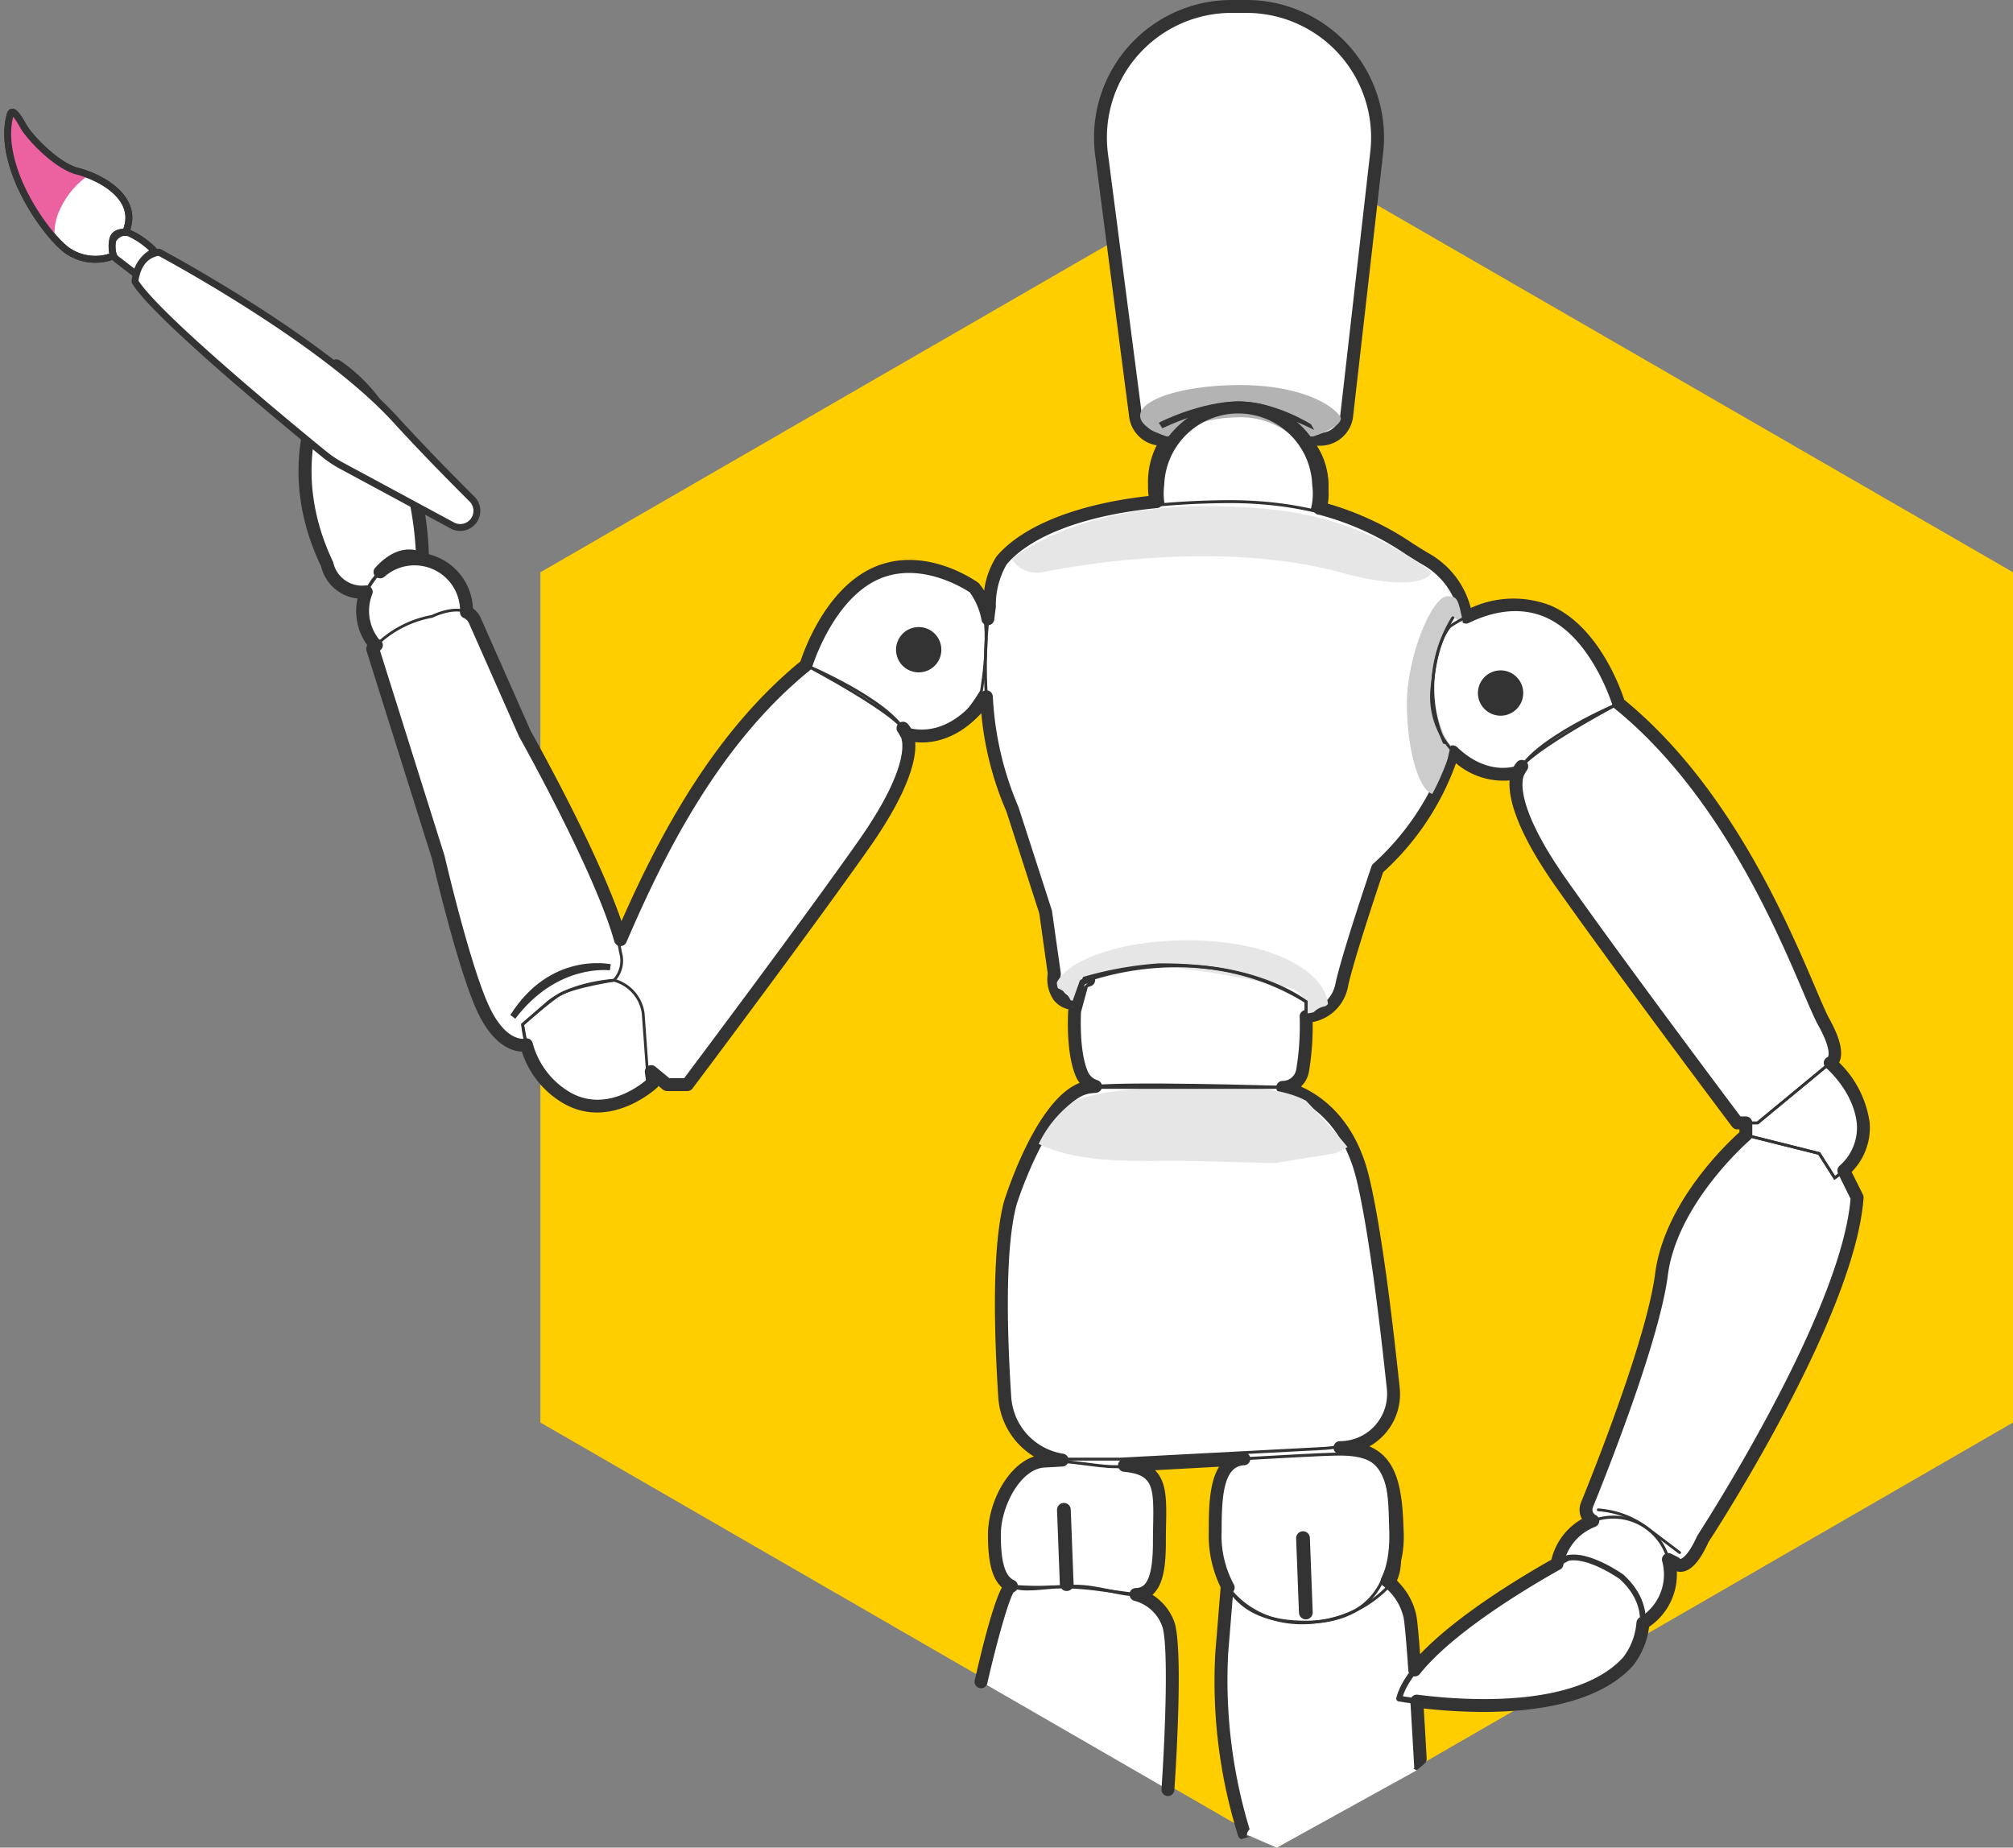 <svg id="Grupo_263" data-name="Grupo 263" xmlns="http://www.w3.org/2000/svg" xmlns:xlink="http://www.w3.org/1999/xlink" width="247.411" height="227.079" viewBox="0 0 247.411 227.079">
  <rect x="0" y="0" width="247.411" height="227.079" fill="#808080" stroke="none"/>
  <defs>
    <clipPath id="clip-path">
      <rect id="Rectángulo_111" data-name="Rectángulo 111" width="247.409" height="227.078" fill="none"/>
    </clipPath>
  </defs>
  <path id="Trazado_42405" data-name="Trazado 42405" d="M29.614,60.313V164.808l90.5,52.249,90.5-52.249V60.313l-90.5-52.249Z" transform="translate(36.804 10.022)" fill="#ffce00"/>
  <g id="Grupo_262" data-name="Grupo 262" transform="translate(0 0)">
    <g id="Grupo_261" data-name="Grupo 261" clip-path="url(#clip-path)">
      <path id="Trazado_42406" data-name="Trazado 42406" d="M122.778,219.5s1.2-17.474,0-20.448a5.78,5.78,0,0,0-3.907-3.51l-.056-.009c1.846-.11,2.918-1.469,2.913-6.462,0-5.748.834-8.893-4.246-9.413l14.61-.8c-3.461.17-3.5,5.031-3.5,8.891a13.182,13.182,0,0,0,1.6,6.926c-.078-.11-.123-.184-.123-.184l-.673,8.287a63.319,63.319,0,0,0,2.763,22.137l3.992,1.727,17.2-9.5.435-1.4s-.161-3.012-.381-6.565l-.036-.532c5.468.7,19.849,1.8,25.934-4.829a8.775,8.775,0,0,0,1.855-4.764l0,0a6.991,6.991,0,0,0,3.131-7.816h0l.841.433s1.31,1.653,3.414-3.005c0,0,17.884-27.351,18.936-41.927l-1.633-3.3a7.048,7.048,0,0,0,2.384-5.869c-.451-4.358-4.059-7.365-4.059-7.365s1.653-.6-.751-4.959S193.956,98.8,178.178,86.022c0,0-2.555-8.565-8.565-11.27-3.92-1.763-7.895-.46-10.191.659a9.968,9.968,0,0,0-4.934-7.132c-3.086-1.792-6.847-4.764-13.091-6.26l.022.025a6.273,6.273,0,0,0,.3-2.857,8.416,8.416,0,0,0-2.225-5.636H141.5a3.269,3.269,0,0,0,3.248-2.9l3.694-32.359A16.114,16.114,0,0,0,132.434.353H130.6a16.113,16.113,0,0,0-15.978,18.189L118.8,50.7a3.271,3.271,0,0,0,3.243,2.848h.843a8.026,8.026,0,0,0-1.763,5.636,5.481,5.481,0,0,0,.262,2.025c-9.153.886-15.994,3.573-19.046,7.215a10.444,10.444,0,0,0-1.5,5.712s-.087.536-.188,1.474a9.265,9.265,0,0,0-1.617-3.766s-6.161-4.508-12.172-1.8S78.3,81.314,78.3,81.314c-12.156,9.839-19.133,25.2-22.8,33.732C53.056,106.281,43.728,89.7,43.728,89.7L37.619,75.878a2.065,2.065,0,0,0-1.061-1.086l.013,0a6.381,6.381,0,0,0-5.416-6.459s.22-16.469-10.6-23.81c0,0-7.879,10.265-1.083,24.476A4.382,4.382,0,0,0,24.247,72.3a6.379,6.379,0,0,0,1.135,6.542l.161-.058c-.327.312-.507.516-.507.516l8.081,25.678s3.149,13.621,5.564,18.694,5.259,4.306,5.259,4.306l-.007-.034a10.749,10.749,0,0,0,5.114,6.628c5.345,2.911,10.422-1.933,10.422-1.933l-.191-1.379,1.936,1.6h2.5s14.127-18.784,21.641-29.453,5.259-13.674,5.259-13.674a4.937,4.937,0,0,0-.406-.68,1.922,1.922,0,0,1,.406.68s5.127,1.969,9.846-4.537a40.561,40.561,0,0,0,3.23,13.89l4.057,12.625,1.052,7.513s-.644,3.414,2.514,3.714l.942-2.662s.271-.112.758-.278l.018,0-.776.276-.942,3.456s-.361,5.026.893,7.87a2.672,2.672,0,0,0,1.662,1.474,10.034,10.034,0,0,0-1.011.123c-5.32,1.052-9.467,14.226-9.467,14.226-1.5,5.645-1.166,16.4-.677,23.89A8.324,8.324,0,0,0,109.763,179c-.675.04-1.391.081-2.191.121-3.461.17-6.132,5.224-6.132,9.083,0,3.97.733,5.645,2.1,6.289-1-.289-3.737,11.739-3.737,11.739M31.155,68.328a6.374,6.374,0,0,0-5.174,1.5c-.022.018-.04.04-.061.058,1.263-1.413,3.133-2.716,5.235-1.563M183.437,156.2c-1.018,7.895-7.276,23.686-9.162,28.324A1.542,1.542,0,0,0,175,186.48a7.027,7.027,0,0,0-4.4,5.286c-3.541,1.98-13.23,7.686-17.489,13.044-.2-2.922-.415-5.549-.581-6.542a7.635,7.635,0,0,0-2.812-4.412l0,0a12.091,12.091,0,0,0,1.24-6.114c-.184-6.172-.861-10.268-7.038-10.268a6.591,6.591,0,0,0,6.556-7.282c-.807-7.675-2.211-19.512-3.754-25.866-2.4-9.906-9.846-11.133-9.846-11.133a2.485,2.485,0,0,0,2.454-2.054,34.094,34.094,0,0,0,.431-6.661,4.757,4.757,0,0,0,4.358-3.757c.751-3.606,4.43-14.426,4.43-14.426a32.616,32.616,0,0,0,9.245-14.2l.013-.121c4.136,3.959,8.049,2.458,8.049,2.458a1.912,1.912,0,0,1,.4-.68,4.919,4.919,0,0,0-.4.68s-2.254,3.005,5.259,13.674,21.639,29.455,21.639,29.455h1.052v1.5s-9.166,7.814-10.369,17.131" transform="translate(20.766 0.439)" fill="#fff"/>
      <path id="Trazado_42407" data-name="Trazado 42407" d="M77.415,125.9h0a63.11,63.11,0,0,1-2.638-21.538L75.4,96.7a.793.793,0,0,0,.063-.911,12.567,12.567,0,0,1-1.483-6.515c0-4.178.209-7.942,2.714-8.1h.038a.793.793,0,0,0-.043-1.586l-.09,0-14.565.8A.793.793,0,0,0,62,81.973c3.523.359,3.654,1.738,3.564,6.462-.013.675-.027,1.4-.027,2.162,0,5.54-1.357,5.62-2.169,5.67a.769.769,0,0,0-.713.738.819.819,0,0,0,.657.839,4.964,4.964,0,0,1,3.331,3.03c.832,2.057.422,13.145-.056,20.1a.792.792,0,0,0,1.581.11c.126-1.808,1.182-17.745-.054-20.8a6.623,6.623,0,0,0-2.642-3.194c1.413-1.238,1.653-3.8,1.651-6.491,0-.756.011-1.465.025-2.128.058-2.9.1-5.271-1.361-6.69l7.881-.433c-1.269,2.03-1.269,5.41-1.269,7.931a14.609,14.609,0,0,0,1.458,6.89l-.657,8.083A63.477,63.477,0,0,0,76,126.695a.794.794,0,0,0,.357.431l1.5-.428c-1.5.428-.493-.722-.444-.794" transform="translate(76.168 98.914)" fill="#333"/>
      <path id="Trazado_42408" data-name="Trazado 42408" d="M70.727,82.083a.793.793,0,0,0-.13,1.574c.283.049,6.964,1.3,9.207,10.537,1.572,6.477,3.014,18.923,3.734,25.765a5.8,5.8,0,0,1-5.766,6.4.793.793,0,1,0,0,1.586c5.134,0,6.044,2.8,6.244,9.5a11.355,11.355,0,0,1-1.146,5.717.8.8,0,0,0-.092.372.788.788,0,0,0,.388.682,6.837,6.837,0,0,1,2.436,3.855c.141.839.334,3.014.572,6.466a.8.8,0,0,0,.556.7.857.857,0,0,0,.236.036.793.793,0,0,0,.621-.3c4.122-5.183,13.441-10.712,17.254-12.847a.79.79,0,0,0,.392-.547,6.264,6.264,0,0,1,3.9-4.69.792.792,0,0,0,.081-1.444.751.751,0,0,1-.357-.951c1.9-4.674,8.186-20.544,9.216-28.522,1.148-8.895,10.007-16.552,10.1-16.628a.8.8,0,0,0,.278-.6v-1.5a.793.793,0,0,0-.794-.794H127c-1.886-2.512-14.5-19.335-21.387-29.116C99.1,48.079,100.2,44.926,100.4,44.5l.027-.049a3.983,3.983,0,0,1,.339-.567A.793.793,0,0,0,99.5,42.93a3.35,3.35,0,0,0-.372.532c-.922.222-3.815.6-6.924-2.375a.786.786,0,0,0-.81-.2.746.746,0,0,0-.5.639,32.183,32.183,0,0,1-8.987,13.829.8.8,0,0,0-.258.366c-.15.442-3.7,10.907-4.454,14.52a3.95,3.95,0,0,1-3.615,3.126.791.791,0,0,0-.758.814,33.151,33.151,0,0,1-.422,6.5,1.687,1.687,0,0,1-1.671,1.4m3.234-1.128a33.943,33.943,0,0,0,.455-6.1,5.446,5.446,0,0,0,4.329-4.288c.675-3.241,3.815-12.589,4.331-14.121a33.35,33.35,0,0,0,8.96-13.4,8.975,8.975,0,0,0,6.585,2.108c-.15,1.911.588,5.843,5.7,13.1,7.435,10.557,21.513,29.287,21.652,29.473a.8.8,0,0,0,.635.316h.26v.352c-1.595,1.429-9.24,8.691-10.362,17.389-1.007,7.787-7.229,23.5-9.113,28.125a2.332,2.332,0,0,0,.119,2.014,7.875,7.875,0,0,0-3.757,5.01c-3.7,2.086-11.58,6.816-16.133,11.609-.182-2.442-.332-3.994-.453-4.721a8.151,8.151,0,0,0-2.608-4.492A13.37,13.37,0,0,0,85.6,137.4c-.141-4.759-.615-8.875-4.205-10.4a7.379,7.379,0,0,0,3.721-7.206c-.886-8.406-2.259-19.737-3.772-25.972-1.707-7.038-5.827-9.909-8.368-11.039a3.263,3.263,0,0,0,.985-1.828" transform="translate(86.916 50.762)" fill="#333"/>
      <path id="Trazado_42409" data-name="Trazado 42409" d="M207.249,144.036a7.729,7.729,0,0,0,2.209-6.112,12.79,12.79,0,0,0-3.745-7.338,2,2,0,0,0,.087-.2c.419-1.119,0-2.83-1.245-5.087-.431-.778-1.045-2.22-1.823-4.044C199.3,113.213,192.17,96.52,179.3,86c-.475-1.462-3.156-8.933-8.924-11.528a12.551,12.551,0,0,0-9.936.249,10.769,10.769,0,0,0-5.116-6.686c-.608-.352-1.24-.749-1.913-1.173A36.633,36.633,0,0,0,142.867,61.9a7,7,0,0,0,.087-1.651l-.009-.628a8.953,8.953,0,0,0-1.424-4.842h.417a4.062,4.062,0,0,0,4.037-3.6l3.692-32.362A16.9,16.9,0,0,0,132.87,0h-1.832a16.906,16.906,0,0,0-16.765,19.082l4.181,32.162a4.077,4.077,0,0,0,3.38,3.488,10.015,10.015,0,0,0-1.063,4.894,8.439,8.439,0,0,0,.07,1.332c-8.756.978-15.531,3.656-18.707,7.448a10.19,10.19,0,0,0-1.507,4.187,6.515,6.515,0,0,0-.686-.946c-.267-.2-6.607-4.748-12.966-1.886-5.769,2.595-8.449,10.066-8.926,11.528C67.4,90,60.717,102.651,56.054,113.22c-3.082-9-10.842-22.83-11.165-23.4L38.78,76A2.87,2.87,0,0,0,37.8,74.78a7.178,7.178,0,0,0-5.419-6.661c-.083-3.227-1.02-17.084-10.94-23.819a.792.792,0,0,0-1.074.175c-.083.105-8.1,10.817-1.225,25.149a5.161,5.161,0,0,0,4.47,3.934A7.147,7.147,0,0,0,24.816,79.3a.8.8,0,0,0-.1.68l8.065,25.62c.128.558,3.2,13.762,5.62,18.855,1.933,4.062,4.232,4.741,5.41,4.793a11.348,11.348,0,0,0,5.291,6.462c5.78,3.151,11.3-2,11.351-2.054a.775.775,0,0,0,.148-.193l.543.449a.787.787,0,0,0,.5.182h2.505a.8.8,0,0,0,.635-.316c.141-.188,14.219-18.916,21.654-29.473C91.585,97,92.3,93.068,92.161,91.209c1.765.184,4.943-.105,8.117-3.555a39.232,39.232,0,0,0,3.1,12.113l4.028,12.49,1.036,7.4a4.576,4.576,0,0,0,.7,3.2,3.237,3.237,0,0,0,1.846,1.193l-.018.065c-.016.213-.359,5.257.958,8.245a3.433,3.433,0,0,0,.437.731c-5.206,2.016-8.866,13.21-9.294,14.572-1.512,5.674-1.216,16.26-.7,24.144a9.181,9.181,0,0,0,4.378,7.2c-3.266,1.092-5.654,5.71-5.654,9.64,0,3.366.52,5.383,1.716,6.455-.861,1.617-1.978,5.434-3.337,11.4a.794.794,0,1,0,1.548.352c1.077-4.721,2.584-10.187,3.241-11.171a.792.792,0,0,0,.058-1.458c-.763-.361-1.642-1.321-1.642-5.573,0-3.613,2.483-8.148,5.381-8.292.8-.038,1.521-.081,2.2-.121a.792.792,0,0,0,.072-1.574,7.576,7.576,0,0,1-6.374-6.955c-.507-7.765-.8-18.167.641-23.6,1.117-3.539,4.883-12.9,8.864-13.688.224-.043.543-.079.924-.112a.793.793,0,0,0,.17-1.548,1.891,1.891,0,0,1-1.173-1.036c-1.144-2.6-.839-7.341-.852-7.341l.832-3.057.388-.137a.784.784,0,0,0,.511-.846.806.806,0,0,0-.722-.693.8.8,0,0,0-.332.04c-.516.175-.8.294-.8.294l0,0a.8.8,0,0,0-.426.426v0l-.013.038-.718,2.021a1.608,1.608,0,0,1-.825-.563,3.1,3.1,0,0,1-.386-2.1.8.8,0,0,0,0-.253l-1.081-7.646L104.853,99.2a39.355,39.355,0,0,1-3.16-13.616.793.793,0,0,0-1.433-.415c-3.7,5.1-7.54,4.616-8.626,4.349a3.6,3.6,0,0,0-.375-.532.793.793,0,0,0-1.26.96,4.68,4.68,0,0,1,.318.518.772.772,0,0,0,.083.153c.061.117,1.532,3.14-5.253,12.775-6.89,9.781-19.5,26.6-21.387,29.116H61.937l-1.716-1.415a.793.793,0,0,0-1.29.72l.13.955c-1.1.924-5.069,3.8-9.2,1.55a9.967,9.967,0,0,1-4.73-6.15.778.778,0,0,0-.935-.536.648.648,0,0,0-.112.034c-.462.043-2.411-.027-4.252-3.891-2.35-4.939-5.475-18.4-5.522-18.591L26.37,79.952c.047-.047.1-.1.157-.153a.742.742,0,0,0,.045-.962.7.7,0,0,0-.321-.269,5.587,5.587,0,0,1-.83-5.538.794.794,0,0,0-.834-1.077,3.62,3.62,0,0,1-3.963-2.862c-5.558-11.625-.922-20.609.572-23.016,8.137,6.074,9.379,17.844,9.57,21.542-1.669-.348-3.407.4-5,2.184a.755.755,0,0,0,.058,1.056.834.834,0,0,0,1.117.009,5.57,5.57,0,0,1,4.53-1.317h0a5.585,5.585,0,0,1,4.744,5.522,1,1,0,0,0-.013.114.8.8,0,0,0,.462.765,1.28,1.28,0,0,1,.666.686l6.141,13.892c.094.166,9.31,16.6,11.7,25.167a.8.8,0,0,0,.711.581.8.8,0,0,0,.78-.48c4.649-10.819,11.414-24.4,22.569-33.427a.8.8,0,0,0,.26-.39c.025-.083,2.53-8.254,8.132-10.774,5.452-2.451,11.2,1.595,11.243,1.595v0a8.456,8.456,0,0,1,1.447,3.436.782.782,0,0,0,.821.61.8.8,0,0,0,.74-.706c.1-.9.182-1.422.193-1.561a9.96,9.96,0,0,1,1.319-5.2c2.981-3.555,9.729-6.083,18.514-6.935a.792.792,0,0,0,.68-1.027,4.787,4.787,0,0,1-.224-1.788c0-2.328.482-3.9,1.559-5.1a.793.793,0,0,0-.59-1.323h-.843a2.483,2.483,0,0,1-2.456-2.158l-4.181-32.162A15.318,15.318,0,0,1,131.038,1.586h1.832A15.32,15.32,0,0,1,148.09,18.64L144.4,51a2.475,2.475,0,0,1-2.46,2.2h-2.014a.794.794,0,0,0-.59,1.323,7.575,7.575,0,0,1,2.023,5.1l.011.671a4.176,4.176,0,0,1-.186,1.738l-.031.049a.814.814,0,0,0,.144.96.8.8,0,0,0,.538.231A34.744,34.744,0,0,1,152.564,68.2c.691.435,1.339.843,1.962,1.2a9.112,9.112,0,0,1,4.544,6.551.8.8,0,0,0,.413.594.785.785,0,0,0,.72.013c2.4-1.171,6-2.232,9.521-.648,5.6,2.521,8.106,10.691,8.13,10.774a.814.814,0,0,0,.26.39c12.681,10.265,19.757,26.835,23.157,34.8.828,1.94,1.426,3.34,1.9,4.187,1.716,3.111,1.16,3.824,1.171,3.833a.791.791,0,0,0-.507.606.8.8,0,0,0,.274.747c.034.027,3.364,2.864,3.777,6.836a6.226,6.226,0,0,1-2.14,5.212.8.8,0,0,0-.166.931l1.534,3.1c-1.184,14.26-18.613,41.066-18.851,41.443-1.162,2.577-1.929,2.8-2.066,2.839a.855.855,0,0,0-.26-.213l-.855-.435a.794.794,0,0,0-1.121.913,6.185,6.185,0,0,1-2.712,6.894.79.79,0,0,0-.451.68,8.055,8.055,0,0,1-1.644,4.261c-5.784,6.3-19.584,5.3-25.25,4.578a.794.794,0,0,0-.893.839l.036.529c.17,2.783.395,6.731.446,7.659l-.105.076a3.027,3.027,0,0,1,.4.182l.944-.794a.789.789,0,0,0,.283-.648s-.15-2.781-.357-6.154c6.388.72,19.7,1.308,25.687-5.217a9.657,9.657,0,0,0,2.01-4.818,7.766,7.766,0,0,0,3.414-6.462c0-.119,0-.24-.009-.363a1.666,1.666,0,0,0,.668.052c1.135-.141,2.209-1.366,3.225-3.638.733-1.124,18.008-27.688,19.062-42.3a.781.781,0,0,0-.081-.408Z" transform="translate(20.33 0)" fill="#333"/>
      <path id="Trazado_42410" data-name="Trazado 42410" d="M74.74,21.1c-6.771,0-12.259,1.684-12.259,3.763,0,1.07,1.462,2.032,3.8,2.718A2.238,2.238,0,0,1,67,26.94a15.887,15.887,0,0,1,7.179-1.866A9.928,9.928,0,0,1,81.6,27.73c.065.07.114.144.173.215,3.16-.68,6.017-2.077,5.23-3.079C85.625,23.112,81.511,21.1,74.74,21.1" transform="translate(77.652 26.226)" fill="#b3b3b3"/>
      <path id="Trazado_42411" data-name="Trazado 42411" d="M80.271,43.089c0-2.167.915-6.165,2.472-7.769.085-.087,1.162.693,1.254.619-.606-2.972-.686-3.263-1.92-3.263-1.9,0-4.979,7.4-4.979,13.177s1.554,11.171,3.449,11.171c1.034,0,1.317-3.779,1.947-5.986-1.433-1.615-2.223-5.816-2.223-7.949" transform="translate(95.817 40.61)" fill="#ccc"/>
      <path id="Trazado_42412" data-name="Trazado 42412" d="M76.2,51.582c-8.7-.466-17.274,2.005-18.4,5.737a2.715,2.715,0,0,1,2.158,2.431,6.186,6.186,0,0,1,4.3-4.237c3.894-1.321,8.532-.626,12.49-.052,3.279.475,6.5,1.216,9.747,1.873a2.6,2.6,0,0,1,1.983,3.481c.233.011.464.022.7.036.031,0,.063.011.1.013A2.417,2.417,0,0,1,91.4,59.607c-.188-4.033-6.132-7.538-15.2-8.025" transform="translate(71.836 64.037)" fill="#e6e6e6"/>
      <path id="Trazado_42413" data-name="Trazado 42413" d="M73.9,68.734c3.436.011,6.856.146,10.292.238q.932.024,1.864.016l7.2-1.169a12.592,12.592,0,0,0,1.619-.778C93.6,65.372,89.8,61.355,89.8,61.355c-4.777-2.7-16.462-1.662-16.462-1.662-8.929.126-12.044,1.662-12.044,1.662a14.242,14.242,0,0,0-4.373,5.291c5,2.409,11.683,2.072,16.976,2.088" transform="translate(70.741 73.945)" fill="#e6e6e6"/>
      <path id="Trazado_42414" data-name="Trazado 42414" d="M64.906,33.709s-6.161-4.508-12.172-1.8-8.565,11.27-8.565,11.27,11.721,6.161,12.322,8.415c0,0,4.275,3.048,9.234-5.217C65.725,46.374,67.461,36.715,64.906,33.709Z" transform="translate(54.894 38.579)" fill="none" stroke="#333" stroke-width="0.34"/>
      <path id="Trazado_42415" data-name="Trazado 42415" d="M34,70.184c2.4-4.358,7.02-20.959,22.8-33.732,0,0,10.371,4.358,12.324,8.415,0,0,2.254,3.005-5.259,13.674S42.225,88,42.225,88H39.72l-2.447-2.021" transform="translate(42.259 45.303)" fill="none" stroke="#333" stroke-width="0.34"/>
      <path id="Trazado_42416" data-name="Trazado 42416" d="M85.307,53.551h2.012a3.271,3.271,0,0,0,3.25-2.9L94.26,18.292A16.111,16.111,0,0,0,78.253.354H76.419A16.112,16.112,0,0,0,60.441,18.541L64.621,50.7a3.27,3.27,0,0,0,3.243,2.848H69.17" transform="translate(74.947 0.44)" fill="none" stroke="#333" stroke-width="0.354"/>
      <path id="Trazado_42417" data-name="Trazado 42417" d="M84.483,35.677l-1.81-.321a7.479,7.479,0,0,0,.206-3.068,9.1,9.1,0,0,0-18.191,0,7.583,7.583,0,0,0,.049,2.333l-1.254.244a8.517,8.517,0,0,1-.4-2.577c0-5.237,4.8-10.29,10.7-10.29s9.788,3.833,10.958,8.938a11.5,11.5,0,0,1-.26,4.741" transform="translate(78.402 27.339)" fill="#333"/>
      <path id="Trazado_42418" data-name="Trazado 42418" d="M63.945,25.3l-.444-.677C63.714,24.48,68.763,22,73.266,22c4.483,0,8.729,2.682,8.94,2.8l.41.713c-.049-.027-5.073-2.7-9.35-2.7s-9.272,2.456-9.321,2.49" transform="translate(78.92 27.338)" fill="#333"/>
      <path id="Trazado_42419" data-name="Trazado 42419" d="M113.1,41.918a9.9,9.9,0,0,0-4.959-7.363c-4.658-2.7-11.721-7.213-24.8-7.063S59.9,30.042,56,34.7a10.444,10.444,0,0,0-1.5,5.712S52.24,54.09,57.35,65.362l4.057,12.623L62.459,85.5s-.644,3.414,2.512,3.714l.944-2.662s14.148-5.86,27.5,2.4v1.8A4.757,4.757,0,0,0,97.774,87c.751-3.606,4.43-14.426,4.43-14.426a32.638,32.638,0,0,0,9.245-14.2" transform="translate(67.111 34.163)" fill="none" stroke="#333" stroke-width="0.361"/>
      <path id="Trazado_42420" data-name="Trazado 42420" d="M80.984,33.855a16.467,16.467,0,0,0-1.052,15.327" transform="translate(97.576 42.075)" fill="none" stroke="#333" stroke-linecap="round" stroke-width="0.355"/>
      <path id="Trazado_42421" data-name="Trazado 42421" d="M80.707,35.808S86.868,31.3,92.878,34s8.565,11.27,8.565,11.27S89.723,51.436,89.122,53.69a7.329,7.329,0,0,1-5.982-.877A9.807,9.807,0,0,1,78.5,43.351C78.755,40.653,79.35,37.405,80.707,35.808Z" transform="translate(97.498 41.188)" fill="none" stroke="#333" stroke-width="0.34"/>
      <path id="Trazado_42422" data-name="Trazado 42422" d="M121.7,82.732s1.653-.6-.751-4.959-9.467-26.45-25.247-39.222c0,0-10.369,4.358-12.322,8.415,0,0-2.254,3.005,5.259,13.677S110.284,90.1,110.284,90.1h2.5Z" transform="translate(103.236 47.912)" fill="none" stroke="#333" stroke-width="0.34"/>
      <path id="Trazado_42423" data-name="Trazado 42423" d="M106.594,72.375s3.954-2.4,3.5-6.762-4.057-7.363-4.057-7.363l-8.917,7.363H95.671v1.5l9.016,2.254Z" transform="translate(118.901 72.394)" fill="none" stroke="#333" stroke-width="0.34"/>
      <path id="Trazado_42424" data-name="Trazado 42424" d="M97.042,114.369l.843.431s1.308,1.653,3.411-3.005c0,0,17.884-27.349,18.936-41.927L118.6,66.572l-1.119.89-1.906-3.005L106.558,62.2s-9.169,7.814-10.371,17.133c-1.018,7.895-7.276,23.686-9.162,28.322a1.544,1.544,0,0,0,.731,1.958" transform="translate(108.014 77.307)" fill="none" stroke="#333" stroke-width="0.34"/>
      <path id="Trazado_42425" data-name="Trazado 42425" d="M97.581,87.993,93.62,85A11.3,11.3,0,0,0,88,82.779l-.415-.045" transform="translate(108.854 102.823)" fill="none" stroke="#333" stroke-linecap="round" stroke-width="0.34"/>
      <path id="Trazado_42426" data-name="Trazado 42426" d="M95.9,96.167a7.027,7.027,0,1,0-10.593-7.085" transform="translate(106.021 103.323)" fill="none" stroke="#333" stroke-linecap="round" stroke-width="0.361"/>
      <path id="Trazado_42427" data-name="Trazado 42427" d="M104.774,98.182s4.658-5.486-.751-10.445c0,0-3.983-2.855-6.612-2.328,0,0-18.936,9.992-20.739,17.281C76.672,102.69,97.185,106.447,104.774,98.182Z" transform="translate(95.289 106.067)" fill="none" stroke="#333" stroke-linecap="round" stroke-linejoin="round" stroke-width="0.707"/>
      <path id="Trazado_42428" data-name="Trazado 42428" d="M84.478,67.928a2.485,2.485,0,0,0,2.454-2.057,34.054,34.054,0,0,0,.431-6.659v-1.8s-4.25-3.4-12.47-4.266a47.447,47.447,0,0,0-5.672-.271,43.994,43.994,0,0,0-9.13,1.631l-.229.5-.942,3.456s-.361,5.026.893,7.868a2.689,2.689,0,0,0,2.467,1.6Z" transform="translate(73.165 65.71)" fill="none" stroke="#333" stroke-width="0.361"/>
      <path id="Trazado_42429" data-name="Trazado 42429" d="M89.447,59.748s7.442,1.227,9.846,11.133c1.543,6.352,2.947,18.191,3.754,25.866.41,3.894-3.1,7.181-8.949,7.4l-24.586,1.294H62.919c-2.777.233-7.336-3.037-7.632-7.574-.489-7.489-.825-18.245.677-23.89,0,0,4.147-13.174,9.467-14.226C68.775,59.086,89.447,59.748,89.447,59.748Z" transform="translate(68.196 73.89)" fill="none" stroke="#333" stroke-width="0.361"/>
      <path id="Trazado_42430" data-name="Trazado 42430" d="M66.594,89.158c0,8.866,5.006,11.183,11.183,11.183s10.629-3.218,10.391-11.183c-.184-6.174-.07-9.476-6.244-9.476-2.317,0-8.186.386-11.115.529C67.348,80.382,66.594,85.3,66.594,89.158Z" transform="translate(82.764 99.03)" fill="none" stroke="#333" stroke-width="0.361"/>
      <path id="Trazado_42431" data-name="Trazado 42431" d="M54.488,89.154c0,8.866,3.651,6.3,9.828,6.3S74.785,100,74.777,90.02c0-6.177.706-9.254-5.47-9.254-2.317,0-5.757-.841-8.686-.7C57.159,80.241,54.488,85.294,54.488,89.154Z" transform="translate(67.718 99.492)" fill="none" stroke="#333" stroke-width="0.361"/>
      <path id="Trazado_42432" data-name="Trazado 42432" d="M69.78,117.686A63.351,63.351,0,0,1,67.015,95.55l.673-8.287s3.384,5.582,11.485,4.34a14.551,14.551,0,0,0,8.965-4.972,9.307,9.307,0,0,1,2.021,4.412c.166,1,.379,3.649.583,6.592" transform="translate(83.142 107.665)" fill="none" stroke="#333" stroke-width="0.361"/>
      <path id="Trazado_42433" data-name="Trazado 42433" d="M77.654,93.458c.22,3.553.381,6.567.381,6.567" transform="translate(96.509 116.151)" fill="none" stroke="#333" stroke-width="0.361"/>
      <path id="Trazado_42434" data-name="Trazado 42434" d="M53.757,98.656S56.5,86.628,57.491,86.917a33.1,33.1,0,0,0,5.008.1,36.272,36.272,0,0,1,5.688.318l4.64.628a5.787,5.787,0,0,1,3.907,3.51c1.2,2.974,0,18.55,0,18.55" transform="translate(66.81 108.015)" fill="none" stroke="#333" stroke-width="0.361"/>
      <path id="Trazado_42435" data-name="Trazado 42435" d="M39.867,53.718s-5.345.283-8.283,2.857l-2.94,2.573s.227,6.192,5.571,9.1,9.871-1.714,9.871-1.714l-.635-8.76a4.9,4.9,0,0,0-3.575-4.057Z" transform="translate(35.599 66.761)" fill="none" stroke="#333" stroke-width="0.34"/>
      <path id="Trazado_42436" data-name="Trazado 42436" d="M33,34.767l6.109,13.825S49,64.184,50.884,75.505a3.543,3.543,0,0,1-.8,3.423s-5.3.819-6.8,1.837-4.43,3.593-4.43,3.593l.464,2.51s-2.842.769-5.257-4.3-5.564-18.7-5.564-18.7L20.422,38.189a13.152,13.152,0,0,1,7.3-3.988S31.845,32.143,33,34.767Z" transform="translate(25.381 41.552)" fill="none" stroke="#333" stroke-width="0.34"/>
      <path id="Trazado_42437" data-name="Trazado 42437" d="M32.643,37.162A6.387,6.387,0,1,0,21.451,41.22" transform="translate(24.695 38.064)" fill="none" stroke="#333" stroke-width="0.34"/>
      <path id="Trazado_42438" data-name="Trazado 42438" d="M31.155,43.856s.22-16.469-10.6-23.81c0,0-7.879,10.263-1.083,24.476a4.382,4.382,0,0,0,4.775,3.308S27.317,41.752,31.155,43.856Z" transform="translate(20.766 24.913)" fill="none" stroke="#333" stroke-width="0.34"/>
      <path id="Trazado_42439" data-name="Trazado 42439" d="M28.574,59.615l-.608-.46c4.892-7.74,12.066-6.287,12.344-6.242l-.112.754c-.065-.009-6.464-.872-11.625,5.948" transform="translate(34.757 65.592)" fill="#333"/>
      <path id="Trazado_42440" data-name="Trazado 42440" d="M55.444,34.219a3.611,3.611,0,0,0,3.743,1.639c10.155-2.005,24.83-3.174,36.558,0,10.463,2.833,11.3,0,11.3,0A38.568,38.568,0,0,0,88.736,28.3c-10.844-1.332-24.4-.659-33.292,5.919" transform="translate(68.907 34.471)" fill="#e6e6e6"/>
      <path id="Trazado_42441" data-name="Trazado 42441" d="M153.781,215.735s-.161-3.012-.381-6.565l-.036-.532c5.468.7,19.849,1.8,25.934-4.829a8.775,8.775,0,0,0,1.855-4.764l0,0a6.991,6.991,0,0,0,3.131-7.816h0l.841.433s1.31,1.653,3.414-3.005c0,0,17.884-27.351,18.936-41.927l-1.633-3.3a7.048,7.048,0,0,0,2.384-5.869c-.451-4.358-4.059-7.365-4.059-7.365s1.653-.6-.751-4.959S193.956,98.8,178.178,86.022c0,0-2.555-8.565-8.565-11.27-3.92-1.763-7.895-.46-10.191.659a9.968,9.968,0,0,0-4.934-7.132c-3.086-1.792-6.991-4.907-13.235-6.4a15.2,15.2,0,0,0,.119-3.29,11.1,11.1,0,0,0-1.426-5.035H141.5a3.269,3.269,0,0,0,3.248-2.9l3.694-32.359A16.114,16.114,0,0,0,132.434.353H130.6a16.113,16.113,0,0,0-15.978,18.189L118.8,50.7a3.271,3.271,0,0,0,3.243,2.848h1.308a8.407,8.407,0,0,0-2.227,5.636,5.481,5.481,0,0,0,.262,2.025c-9.153.886-15.994,3.573-19.046,7.215a10.444,10.444,0,0,0-1.5,5.712s-.087.536-.188,1.474a9.265,9.265,0,0,0-1.617-3.766s-6.161-4.508-12.172-1.8S78.3,81.314,78.3,81.314c-12.156,9.839-19.133,25.2-22.8,33.732C53.056,106.281,43.728,89.7,43.728,89.7L37.619,75.878a2.065,2.065,0,0,0-1.061-1.086l.013,0a6.381,6.381,0,0,0-5.416-6.459s.22-16.469-10.6-23.81c0,0-7.879,10.265-1.083,24.476A4.382,4.382,0,0,0,24.247,72.3a6.379,6.379,0,0,0,1.135,6.542l.161-.058c-.327.312-.507.516-.507.516l8.081,25.678s3.149,13.621,5.564,18.694,5.259,4.306,5.259,4.306l-.007-.034a10.749,10.749,0,0,0,5.114,6.628c5.345,2.911,10.422-1.933,10.422-1.933l-.191-1.379,1.936,1.6h2.5s14.127-18.784,21.641-29.453,5.259-13.674,5.259-13.674a4.937,4.937,0,0,0-.406-.68,1.922,1.922,0,0,1,.406.68s5.127,1.969,9.846-4.537a40.561,40.561,0,0,0,3.23,13.89l4.057,12.625,1.052,7.513s-.644,3.414,2.514,3.714l.942-2.662s.271-.112.758-.278l.018,0-.776.276-.942,3.456s-.361,5.026.893,7.87a2.672,2.672,0,0,0,1.662,1.474,10.034,10.034,0,0,0-1.011.123c-5.32,1.052-9.467,14.226-9.467,14.226-1.5,5.645-1.166,16.4-.677,23.89A8.324,8.324,0,0,0,109.763,179c-.675.04-1.391.081-2.191.121-3.461.17-6.132,5.224-6.132,9.083,0,3.97.733,5.645,2.1,6.289-1-.289-3.737,11.739-3.737,11.739M122.778,217.6s1.2-15.576,0-18.55a5.78,5.78,0,0,0-3.907-3.51l-.056-.009c1.846-.11,2.918-1.469,2.913-6.462,0-5.748.834-8.893-4.246-9.413l14.61-.8c-3.461.17-3.5,5.031-3.5,8.891a13.182,13.182,0,0,0,1.6,6.926c-.078-.11-.123-.184-.123-.184l-.673,8.287a63.319,63.319,0,0,0,2.763,22.137m-101-156.584a6.374,6.374,0,0,0-5.174,1.5c-.022.018-.04.04-.061.058C27.183,68.478,29.053,67.175,31.155,68.328ZM183.437,156.2c-1.018,7.895-7.276,23.686-9.162,28.324A1.542,1.542,0,0,0,175,186.48a7.027,7.027,0,0,0-4.4,5.286c-3.541,1.98-13.23,7.686-17.489,13.044-.2-2.922-.415-5.549-.581-6.542a9.3,9.3,0,0,0-2.019-4.412l0,0c.855-1.608.523-3.629.449-6.114-.184-6.172-.861-10.268-7.038-10.268a6.591,6.591,0,0,0,6.556-7.282c-.807-7.675-2.211-19.512-3.754-25.866-2.4-9.906-9.846-11.133-9.846-11.133a2.485,2.485,0,0,0,2.454-2.054,34.094,34.094,0,0,0,.431-6.661,4.757,4.757,0,0,0,4.358-3.757c.751-3.606,4.43-14.426,4.43-14.426a32.616,32.616,0,0,0,9.245-14.2l.013-.121c4.136,3.959,8.049,2.458,8.049,2.458a1.912,1.912,0,0,1,.4-.68,4.919,4.919,0,0,0-.4.68s-2.254,3.005,5.259,13.674,21.639,29.455,21.639,29.455h1.052v1.5S184.64,146.885,183.437,156.2Z" transform="translate(20.766 0.439)" fill="none" stroke="#333" stroke-linecap="round" stroke-linejoin="round" stroke-width="0.707"/>
      <path id="Trazado_42442" data-name="Trazado 42442" d="M10.36,13.822S30.285,24.4,39.438,34.422c3.086,3.375,6.374,6.749,9.379,9.736a2.046,2.046,0,0,1-2.4,3.257l-13.627-7.35a13.878,13.878,0,0,1-2.155-1.44C26.346,35.131,9.9,21.584,7.4,17.433c0,0,.1-3.183,2.961-3.611" transform="translate(9.196 17.178)" fill="#fff"/>
      <path id="Trazado_42443" data-name="Trazado 42443" d="M10.36,13.822S30.285,24.4,39.438,34.422c3.086,3.375,6.374,6.749,9.379,9.736a2.046,2.046,0,0,1-2.4,3.257l-13.627-7.35a13.878,13.878,0,0,1-2.155-1.44C26.346,35.131,9.9,21.584,7.4,17.433,7.4,17.433,7.5,14.25,10.36,13.822Z" transform="translate(9.196 17.178)" fill="none" stroke="#333" stroke-linecap="round" stroke-linejoin="round" stroke-width="0.846"/>
      <path id="Trazado_42444" data-name="Trazado 42444" d="M8.359,12.835a10.2,10.2,0,0,1,3.1,2.227A4.135,4.135,0,0,0,9.184,17.89L6.813,16.069A1.874,1.874,0,0,1,6.9,13.034l.061-.04a1.532,1.532,0,0,1,1.4-.159" transform="translate(7.559 15.826)" fill="#fff"/>
      <path id="Trazado_42445" data-name="Trazado 42445" d="M8.359,12.835a10.2,10.2,0,0,1,3.1,2.227A4.135,4.135,0,0,0,9.184,17.89L6.813,16.069A1.874,1.874,0,0,1,6.9,13.034l.061-.04A1.532,1.532,0,0,1,8.359,12.835Z" transform="translate(7.559 15.826)" fill="none" stroke="#333" stroke-linecap="round" stroke-linejoin="round" stroke-width="0.846"/>
      <path id="Trazado_42446" data-name="Trazado 42446" d="M.715,6.491c.231-.859.861,0,1.617,1.364S6.443,12.77,9.013,13.41s7.778,3.183,5.9,7.516c0,0-1.433-.211-1.6,1a3.911,3.911,0,0,0,.11,1.873,6.019,6.019,0,0,1-5.807-.738C4.888,20.957-.943,12.645.715,6.491" transform="translate(0.526 7.639)" fill="#fff"/>
      <path id="Trazado_42447" data-name="Trazado 42447" d="M.715,6.491c.231-.859.861,0,1.617,1.364S6.443,12.77,9.013,13.41s7.778,3.183,5.9,7.516c0,0-1.433-.211-1.6,1a3.911,3.911,0,0,0,.11,1.873,6.019,6.019,0,0,1-5.807-.738C4.888,20.957-.943,12.645.715,6.491Z" transform="translate(0.526 7.639)" fill="none" stroke="#333" stroke-linecap="round" stroke-linejoin="round" stroke-width="0.846"/>
      <path id="Trazado_42448" data-name="Trazado 42448" d="M6.654,18.543a10.408,10.408,0,0,1,3.752-4.676,11.567,11.567,0,0,0-1.393-.455c-2.573-.639-5.923-4.2-6.684-5.558S.944,5.631.715,6.49C-.694,11.716,3.3,18.487,6.2,21.7a6.965,6.965,0,0,1,.451-3.16" transform="translate(0.525 7.639)" fill="#ec619f"/>
      <path id="Trazado_42449" data-name="Trazado 42449" d="M.715,6.491c.231-.859.861,0,1.617,1.364S6.443,12.77,9.013,13.41s7.778,3.183,5.9,7.516c0,0-1.433-.211-1.6,1a3.911,3.911,0,0,0,.11,1.873,6.019,6.019,0,0,1-5.807-.738C4.888,20.957-.943,12.645.715,6.491Z" transform="translate(0.526 7.639)" fill="none" stroke="#333" stroke-linecap="round" stroke-linejoin="round" stroke-width="0.846"/>
      <line id="Línea_3" data-name="Línea 3" x1="0.348" y1="9.137" transform="translate(160.148 189.041)" fill="none" stroke="#333" stroke-linecap="round" stroke-linejoin="round" stroke-width="1.691"/>
      <line id="Línea_4" data-name="Línea 4" x1="0.348" y1="9.137" transform="translate(130.759 185.557)" fill="none" stroke="#333" stroke-linecap="round" stroke-linejoin="round" stroke-width="1.691"/>
      <path id="Trazado_42450" data-name="Trazado 42450" d="M54.672,37.148a2.784,2.784,0,1,1-2.786-2.786,2.785,2.785,0,0,1,2.786,2.786" transform="translate(61.026 42.706)" fill="#333"/>
      <path id="Trazado_42451" data-name="Trazado 42451" d="M84.014,36.746A2.784,2.784,0,1,1,81,39.285a2.787,2.787,0,0,1,3.012-2.539" transform="translate(100.657 45.655)" fill="#333"/>
    </g>
  </g>
</svg>
